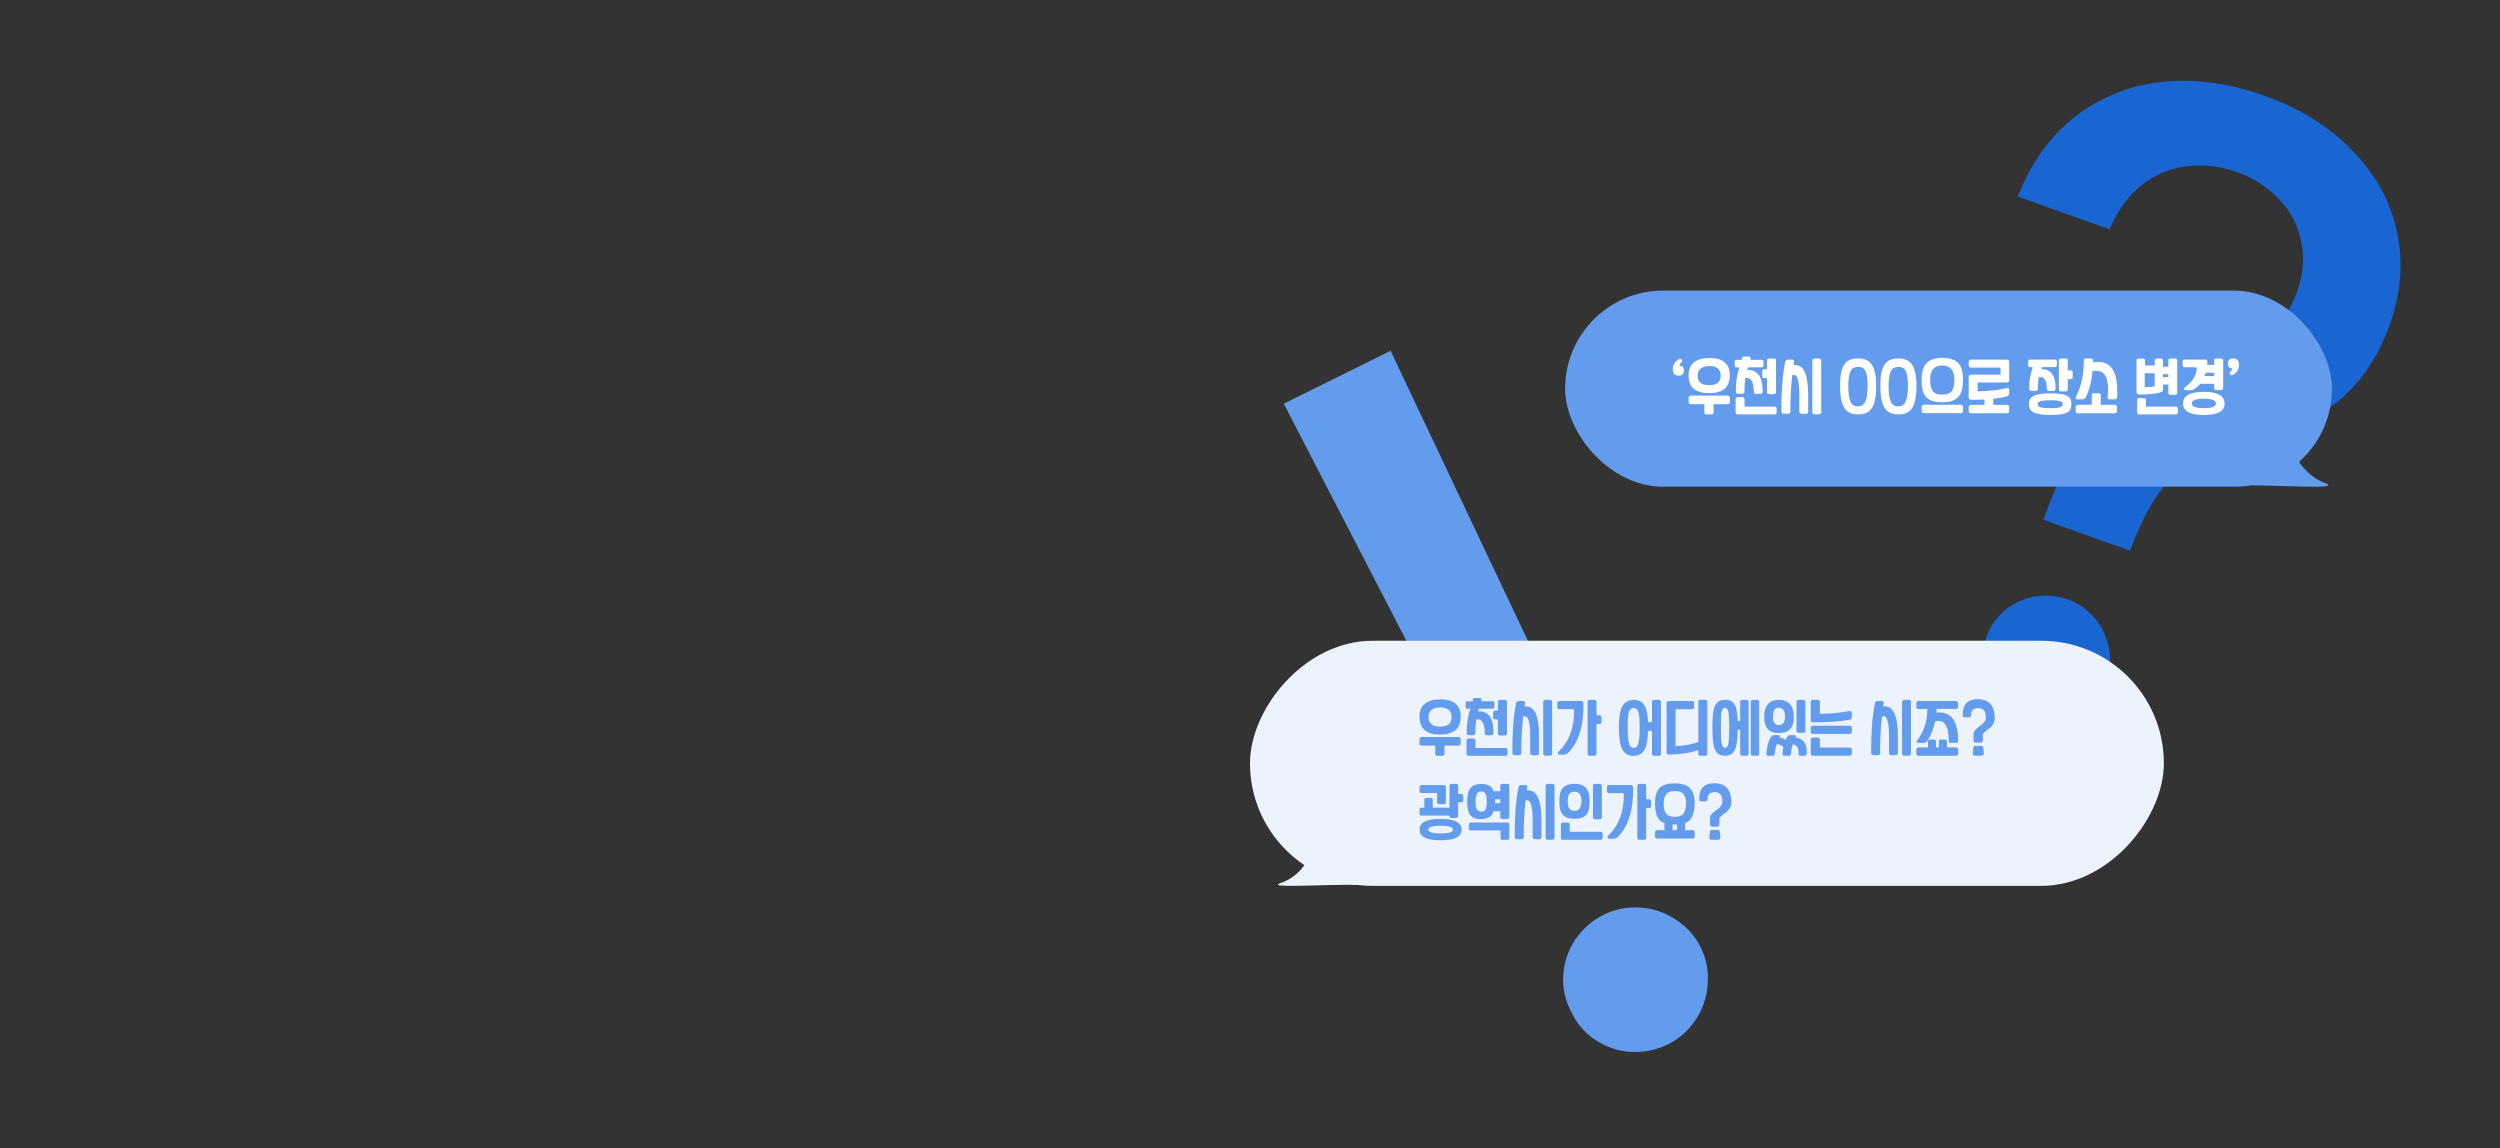 <svg width="714" height="328" viewBox="0 0 714 328" fill="none" xmlns="http://www.w3.org/2000/svg">
<rect x="0" y="0" width="714" height="328" fill="#333333" stroke="none"/>
<g clip-path="url(#clip0_2779_8263)">
<path d="M584.125 147.013C587.836 136.845 591.786 128.951 595.975 123.33C600.274 117.657 604.881 113.552 609.795 111.016C614.739 108.399 620.867 106.295 628.181 104.705C642.808 101.523 652.11 94.348 656.085 83.18C657.843 78.244 658.21 73.497 657.189 68.939C656.277 64.329 654.158 60.292 650.831 56.828C647.586 53.394 643.536 50.812 638.68 49.083C634.148 47.47 629.554 46.929 624.897 47.46C620.269 47.909 615.969 49.615 611.997 52.578C608.105 55.569 604.935 59.866 602.485 65.468L576.265 56.134C580.132 46.295 585.694 38.61 592.952 33.079C600.319 27.495 608.631 24.253 617.886 23.354C627.142 22.455 636.666 23.748 646.458 27.233C656.817 30.921 665.256 36.159 671.775 42.947C678.404 49.684 682.65 57.35 684.514 65.946C686.459 74.571 685.803 83.456 682.548 92.6C679.206 101.988 674.207 109.372 667.55 114.753C660.922 120.052 652.684 123.73 642.834 125.786C636.75 126.994 631.676 128.698 627.61 130.898C623.626 133.127 620.113 136.208 617.072 140.14C614.111 144.101 611.384 149.33 608.888 155.828L608.37 157.285L583.607 148.469L584.125 147.013ZM578.292 205.663C575.217 204.568 572.577 202.762 570.373 200.245C568.25 197.757 566.895 194.904 566.308 191.686C565.721 188.468 566.015 185.336 567.191 182.289C568.205 179.185 569.956 176.572 572.444 174.449C574.932 172.325 577.785 170.97 581.003 170.383C584.302 169.825 587.489 170.094 590.564 171.188C593.558 172.254 596.117 174.031 598.24 176.519C600.364 179.008 601.719 181.861 602.306 185.079C602.973 188.325 602.76 191.486 601.665 194.561C600.571 197.637 598.739 200.221 596.17 202.316C593.681 204.439 590.828 205.794 587.61 206.381C584.392 206.968 581.286 206.729 578.292 205.663Z" fill="#1965D2"/>
<rect x="447" y="83" width="219" height="56" rx="28" fill="#649CED"/>
<path d="M664.061 137.97C659.254 136.214 655.514 131.531 654.98 127.785L638.955 138.672C648.837 138.321 669.654 140.013 664.061 137.97Z" fill="#649CED"/>
<path d="M479.544 102.564C479.88 102.372 480.168 102.5 480.424 102.948C480.504 103.108 480.424 103.284 480.2 103.492C479.96 103.716 479.8 103.924 479.72 104.148C479.624 104.372 479.704 104.484 479.944 104.484C480.52 104.484 480.84 104.884 480.904 105.716C480.968 106.772 480.456 107.284 479.384 107.284C478.232 107.284 477.688 106.58 477.768 105.172C477.848 104.036 478.44 103.172 479.544 102.564ZM489.4 117.732C489.4 118.148 489.192 118.356 488.808 118.356H487.32C486.936 118.356 486.76 118.148 486.76 117.7V115.444H482.904C482.472 115.444 482.264 115.236 482.264 114.788V113.668C482.264 113.22 482.488 112.98 482.968 112.98H493.336C493.784 112.98 494.024 113.204 494.024 113.652V114.788C494.024 115.236 493.784 115.444 493.304 115.444H489.4V117.732ZM494.024 107.204C494.024 110.596 492.056 112.292 488.136 112.292C484.216 112.292 482.264 110.596 482.264 107.204C482.264 103.908 484.264 102.244 488.264 102.244C492.104 102.244 494.024 103.908 494.024 107.204ZM488.12 110.004C490.328 110.004 491.432 109.124 491.432 107.348C491.432 105.492 490.376 104.548 488.264 104.548C485.992 104.548 484.856 105.492 484.856 107.348C484.856 109.124 485.944 110.004 488.12 110.004ZM499.266 104.916C499.154 105.156 499.058 105.412 498.978 105.668C501.954 105.524 503.426 107.556 503.394 111.78C503.394 112.244 503.138 112.484 502.658 112.484H501.506C501.09 112.484 500.898 112.276 500.898 111.86C500.866 108.964 500.05 107.668 498.466 107.988C498.306 109.108 498.21 110.404 498.21 111.86C498.21 112.276 497.97 112.468 497.506 112.468H496.418C495.97 112.468 495.746 112.244 495.746 111.796C495.746 109.172 496.098 106.884 496.786 104.916H495.938C495.602 104.916 495.442 104.756 495.442 104.42V103.268C495.442 102.948 495.602 102.772 495.938 102.772H497.49V102.34C497.49 102.02 497.666 101.844 498.034 101.844H499.49C499.81 101.844 499.97 102.02 499.97 102.34V102.772H503.106C503.474 102.772 503.666 102.948 503.666 103.284V104.34C503.666 104.724 503.474 104.916 503.09 104.916H499.266ZM506.786 116.132C507.202 116.132 507.41 116.324 507.41 116.692V117.748C507.41 118.164 507.218 118.356 506.834 118.356H496.338C495.906 118.356 495.698 118.18 495.698 117.812V113.988C495.698 113.62 495.89 113.428 496.306 113.428H497.65C498.034 113.428 498.242 113.62 498.242 113.988V116.132H506.786ZM504.658 105.476V102.948C504.658 102.58 504.866 102.388 505.298 102.388H506.61C507.026 102.388 507.234 102.58 507.234 102.948V111.988C507.234 112.372 507.01 112.564 506.594 112.564H505.314C504.866 112.564 504.658 112.372 504.658 111.956V107.972H503.826C503.474 107.972 503.298 107.78 503.298 107.38V106.1C503.298 105.684 503.458 105.476 503.794 105.476H504.658ZM512.364 103.38C512.316 103.684 512.268 103.988 512.22 104.276C515.004 103.892 516.412 106.724 516.412 112.804V117.588C516.412 117.988 516.188 118.18 515.756 118.18H514.556C514.108 118.18 513.884 117.988 513.884 117.588V112.676C513.884 108.452 513.212 106.612 511.868 107.14C511.484 110.628 511.308 114.1 511.34 117.556C511.34 117.972 511.116 118.18 510.668 118.18H509.452C509.004 118.18 508.78 117.972 508.78 117.524C508.732 111.956 509.084 107.252 509.836 103.38C509.948 102.932 510.204 102.708 510.604 102.708H511.788C512.268 102.708 512.46 102.932 512.364 103.38ZM520.14 117.652C520.14 118.116 519.9 118.34 519.436 118.34H518.252C517.804 118.34 517.596 118.132 517.596 117.684V103.044C517.612 102.612 517.836 102.388 518.284 102.388H519.5C519.916 102.388 520.14 102.612 520.14 103.028V117.652ZM530.68 102.372C531.544 102.372 532.296 102.516 532.936 102.772C533.576 103.044 534.12 103.492 534.552 104.1C534.968 104.708 535.288 105.524 535.512 106.516C535.72 107.508 535.832 108.74 535.832 110.18C535.832 111.78 535.72 113.092 535.496 114.148C535.272 115.204 534.952 116.036 534.52 116.66C534.088 117.284 533.544 117.716 532.904 117.972C532.264 118.228 531.512 118.356 530.664 118.356C529.816 118.356 529.08 118.228 528.44 117.956C527.8 117.7 527.256 117.252 526.824 116.612C526.392 115.988 526.072 115.156 525.848 114.1C525.624 113.06 525.528 111.748 525.528 110.18C525.528 108.644 525.624 107.38 525.848 106.372C526.072 105.38 526.392 104.58 526.824 103.988C527.256 103.396 527.8 102.98 528.44 102.74C529.08 102.5 529.816 102.372 530.68 102.372ZM530.6 116.052C531.048 116.052 531.448 115.956 531.8 115.764C532.152 115.572 532.44 115.252 532.68 114.804C532.904 114.356 533.08 113.748 533.208 113.012C533.336 112.276 533.4 111.348 533.4 110.244C533.4 109.124 533.336 108.212 533.224 107.492C533.096 106.788 532.92 106.228 532.696 105.812C532.472 105.412 532.184 105.14 531.832 104.996C531.48 104.852 531.064 104.788 530.616 104.788C530.168 104.788 529.768 104.884 529.432 105.044C529.08 105.22 528.792 105.508 528.568 105.924C528.344 106.34 528.168 106.9 528.056 107.604C527.928 108.308 527.88 109.188 527.88 110.244C527.88 111.348 527.928 112.276 528.04 113.012C528.152 113.764 528.328 114.372 528.552 114.82C528.776 115.268 529.064 115.588 529.416 115.78C529.752 115.972 530.152 116.068 530.6 116.052ZM542.188 102.372C543.052 102.372 543.804 102.516 544.444 102.772C545.084 103.044 545.628 103.492 546.06 104.1C546.476 104.708 546.796 105.524 547.02 106.516C547.228 107.508 547.34 108.74 547.34 110.18C547.34 111.78 547.228 113.092 547.004 114.148C546.78 115.204 546.46 116.036 546.028 116.66C545.596 117.284 545.052 117.716 544.412 117.972C543.772 118.228 543.02 118.356 542.172 118.356C541.324 118.356 540.588 118.228 539.948 117.956C539.308 117.7 538.764 117.252 538.332 116.612C537.9 115.988 537.58 115.156 537.356 114.1C537.132 113.06 537.036 111.748 537.036 110.18C537.036 108.644 537.132 107.38 537.356 106.372C537.58 105.38 537.9 104.58 538.332 103.988C538.764 103.396 539.308 102.98 539.948 102.74C540.588 102.5 541.324 102.372 542.188 102.372ZM542.108 116.052C542.556 116.052 542.956 115.956 543.308 115.764C543.66 115.572 543.948 115.252 544.188 114.804C544.412 114.356 544.588 113.748 544.716 113.012C544.844 112.276 544.908 111.348 544.908 110.244C544.908 109.124 544.844 108.212 544.732 107.492C544.604 106.788 544.428 106.228 544.204 105.812C543.98 105.412 543.692 105.14 543.34 104.996C542.988 104.852 542.572 104.788 542.124 104.788C541.676 104.788 541.276 104.884 540.94 105.044C540.588 105.22 540.3 105.508 540.076 105.924C539.852 106.34 539.676 106.9 539.564 107.604C539.436 108.308 539.388 109.188 539.388 110.244C539.388 111.348 539.436 112.276 539.548 113.012C539.66 113.764 539.836 114.372 540.06 114.82C540.284 115.268 540.572 115.588 540.924 115.78C541.26 115.972 541.66 116.068 542.108 116.052ZM554.7 102.212C555.82 102.212 556.748 102.34 557.516 102.596C558.268 102.852 558.876 103.252 559.34 103.764C559.804 104.276 560.14 104.932 560.332 105.7C560.524 106.468 560.636 107.38 560.636 108.404C560.636 109.492 560.54 110.436 560.348 111.236C560.156 112.052 559.82 112.724 559.372 113.268C558.908 113.812 558.3 114.212 557.532 114.484C556.764 114.756 555.82 114.884 554.684 114.884C553.516 114.884 552.556 114.756 551.804 114.484C551.036 114.212 550.444 113.812 549.996 113.268C549.548 112.74 549.244 112.068 549.068 111.268C548.892 110.468 548.812 109.524 548.812 108.452C548.812 107.428 548.908 106.516 549.132 105.732C549.356 104.964 549.692 104.308 550.172 103.78C550.636 103.268 551.244 102.868 551.996 102.612C552.732 102.356 553.644 102.212 554.7 102.212ZM554.684 112.708C555.356 112.708 555.932 112.628 556.38 112.452C556.828 112.276 557.18 112.004 557.452 111.652C557.708 111.3 557.9 110.868 558.012 110.324C558.108 109.796 558.172 109.172 558.172 108.468C558.172 105.748 557.004 104.388 554.7 104.388C553.516 104.388 552.652 104.724 552.092 105.396C551.532 106.068 551.26 107.092 551.26 108.452C551.26 109.156 551.308 109.78 551.42 110.308C551.516 110.852 551.708 111.3 551.964 111.652C552.22 112.004 552.572 112.276 553.02 112.452C553.468 112.628 554.012 112.708 554.684 112.708ZM560.012 115.588C560.428 115.588 560.652 115.828 560.652 116.292V117.38C560.652 117.78 560.444 117.988 560.06 117.988H549.564C549.068 117.988 548.828 117.748 548.828 117.252V116.292C548.828 115.828 549.084 115.588 549.596 115.588H560.012ZM562.26 107.7C562.26 107.236 562.5 106.996 562.996 106.996H571.364V104.996H562.932C562.484 104.996 562.26 104.756 562.26 104.276V103.412C562.26 102.948 562.484 102.708 562.932 102.708H573.076C573.572 102.708 573.828 102.932 573.828 103.364V108.548C573.828 109.012 573.572 109.236 573.092 109.236H564.804V111.732C567.764 111.764 570.548 111.46 573.156 110.82C573.588 110.74 573.812 110.9 573.812 111.3V112.388C573.78 112.836 573.54 113.108 573.092 113.204C572.1 113.508 570.82 113.732 569.284 113.892V115.636H573.156C573.588 115.636 573.812 115.844 573.812 116.26V117.364C573.812 117.812 573.588 118.036 573.156 118.036H562.98C562.5 118.036 562.26 117.812 562.26 117.332V116.404C562.26 115.892 562.5 115.636 562.996 115.636H566.756V114.1C565.524 114.164 564.276 114.18 563.028 114.18C562.516 114.18 562.26 113.956 562.26 113.492V107.7ZM585.689 112.34C586.921 112.34 587.929 112.404 588.697 112.532C589.465 112.66 590.073 112.868 590.505 113.124C590.937 113.38 591.225 113.716 591.385 114.1C591.529 114.484 591.609 114.948 591.609 115.46C591.609 115.972 591.513 116.42 591.353 116.804C591.193 117.188 590.889 117.492 590.457 117.748C590.009 118.004 589.417 118.196 588.649 118.324C587.881 118.452 586.889 118.516 585.689 118.516C584.473 118.516 583.481 118.452 582.681 118.324C581.881 118.196 581.241 118.004 580.761 117.748C580.281 117.492 579.929 117.172 579.737 116.788C579.545 116.404 579.449 115.956 579.449 115.444C579.449 114.932 579.529 114.484 579.721 114.1C579.897 113.716 580.217 113.38 580.697 113.124C581.161 112.868 581.801 112.66 582.601 112.532C583.401 112.404 584.441 112.34 585.689 112.34ZM583.209 104.852C583.113 105.044 583.017 105.236 582.937 105.428C585.737 105.38 587.113 107.22 587.081 110.948C587.081 111.412 586.825 111.652 586.345 111.652H585.193C584.777 111.652 584.585 111.444 584.585 111.028C584.553 108.564 583.785 107.46 582.281 107.716C582.089 108.708 581.993 109.828 581.993 111.044C581.993 111.46 581.753 111.652 581.289 111.652H580.201C579.753 111.652 579.529 111.428 579.529 110.98C579.529 108.868 579.881 106.82 580.569 104.852H579.721C579.385 104.852 579.225 104.692 579.225 104.356V103.204C579.225 102.884 579.385 102.708 579.721 102.708H586.889C587.257 102.708 587.449 102.884 587.449 103.22V104.276C587.449 104.66 587.257 104.852 586.873 104.852H583.209ZM591.401 105.78C591.769 105.78 591.961 105.972 591.961 106.324V107.796C591.961 108.116 591.769 108.276 591.417 108.276H590.553V111.204C590.553 111.588 590.361 111.78 590.009 111.78H588.617C588.201 111.78 588.009 111.604 588.009 111.236V102.932C588.009 102.58 588.201 102.388 588.617 102.388H589.977C590.361 102.388 590.553 102.58 590.553 102.964V105.78H591.401ZM585.705 116.564C586.377 116.564 586.937 116.548 587.385 116.5C587.817 116.452 588.169 116.388 588.425 116.292C588.681 116.196 588.857 116.084 588.953 115.94C589.049 115.812 589.113 115.636 589.113 115.444C589.113 115.252 589.065 115.092 588.969 114.948C588.873 114.82 588.697 114.692 588.441 114.596C588.185 114.5 587.833 114.436 587.385 114.388C586.937 114.34 586.377 114.308 585.689 114.308C584.953 114.308 584.329 114.34 583.849 114.388C583.369 114.436 582.985 114.5 582.697 114.596C582.409 114.692 582.217 114.82 582.105 114.948C581.977 115.092 581.929 115.252 581.929 115.444C581.929 115.636 581.977 115.812 582.089 115.94C582.185 116.084 582.377 116.196 582.665 116.292C582.953 116.388 583.337 116.452 583.817 116.5C584.297 116.548 584.937 116.564 585.705 116.564ZM597.806 103.012C597.806 103.172 597.79 103.332 597.79 103.476C602.846 102.676 605.118 106.02 604.638 113.476C604.606 113.86 604.398 114.052 603.982 114.052H602.462C602.062 114.052 601.886 113.86 601.95 113.444C602.526 107.78 601.086 105.316 597.63 106.036C597.342 109.028 596.67 111.54 595.646 113.556C595.454 113.892 595.134 114.052 594.654 114.052H593.342C593.038 114.052 592.862 113.972 592.83 113.812C592.782 113.652 592.814 113.46 592.91 113.268C594.366 110.516 595.118 107.076 595.15 102.964C595.15 102.58 595.326 102.372 595.71 102.372H597.214C597.598 102.372 597.79 102.596 597.806 103.012ZM597.406 112.964C597.406 112.532 597.598 112.308 597.998 112.308H599.374C599.758 112.308 599.966 112.532 599.966 112.964V115.62H603.998C604.398 115.62 604.606 115.828 604.606 116.244V117.412C604.606 117.812 604.414 118.02 604.03 118.02H593.422C593.006 118.02 592.814 117.812 592.814 117.364V116.244C592.814 115.828 593.006 115.62 593.422 115.62H597.406V112.964ZM619.279 109.844H617.743V111.54C617.743 111.796 617.183 112.052 616.095 112.292C614.991 112.548 613.263 112.66 610.911 112.66C610.431 112.66 610.191 112.436 610.191 111.956V103.012C610.191 102.596 610.399 102.388 610.831 102.388H611.983C612.399 102.388 612.623 102.58 612.623 102.948V104.388H615.391V102.964C615.391 102.58 615.631 102.388 616.143 102.388H617.007C617.487 102.404 617.743 102.596 617.743 102.964V104.74H619.279V102.932C619.279 102.58 619.487 102.388 619.903 102.388H621.167C621.583 102.388 621.807 102.58 621.807 102.932V112.18C621.807 112.564 621.583 112.756 621.151 112.756H619.919C619.487 112.756 619.279 112.564 619.279 112.148V109.844ZM621.391 116.132C621.775 116.132 621.983 116.324 621.983 116.692V117.748C621.983 118.164 621.791 118.356 621.423 118.356H610.991C610.575 118.356 610.383 118.18 610.383 117.812V114.228C610.383 113.86 610.575 113.668 610.959 113.668H612.303C612.687 113.668 612.895 113.86 612.895 114.228V116.132H621.391ZM612.543 110.58C613.631 110.58 614.575 110.484 615.391 110.292V106.612H612.543V110.58ZM617.743 107.716H619.279V106.868H617.743V107.716ZM630.458 103.428C630.426 103.7 630.394 103.956 630.362 104.212H632.362V102.964C632.362 102.58 632.554 102.388 632.97 102.388H634.298C634.714 102.388 634.938 102.564 634.938 102.916V110.804C634.938 111.22 634.714 111.412 634.282 111.412H633.018C632.57 111.412 632.362 111.204 632.362 110.788V109.62H628.394C627.994 110.132 627.562 110.532 627.082 110.852C626.57 111.252 626.058 111.444 625.53 111.444H624.346C624.01 111.46 623.818 111.364 623.754 111.14C623.69 110.932 623.77 110.756 624.01 110.612C626.154 109.044 627.29 107.268 627.418 105.3C627.418 105.028 627.29 104.884 627.034 104.884H623.914C623.53 104.884 623.354 104.708 623.354 104.324V103.268C623.354 102.9 623.53 102.708 623.914 102.708H629.914C630.298 102.708 630.49 102.948 630.458 103.428ZM629.466 111.908C633.37 111.908 635.338 113.044 635.338 115.284C635.338 117.444 633.37 118.516 629.466 118.516C625.466 118.516 623.482 117.444 623.482 115.268C623.482 113.028 625.466 111.908 629.466 111.908ZM629.498 116.564C631.738 116.564 632.858 116.132 632.858 115.268C632.858 114.34 631.722 113.876 629.466 113.876C627.13 113.876 625.962 114.34 625.962 115.268C625.962 116.132 627.13 116.564 629.498 116.564ZM629.946 106.452C629.85 106.788 629.722 107.108 629.546 107.396H632.362V106.452H629.946ZM637.671 107.092C637.319 107.284 637.031 107.156 636.791 106.708C636.695 106.564 636.775 106.388 637.015 106.164C637.239 105.956 637.399 105.732 637.495 105.508C637.575 105.284 637.495 105.172 637.271 105.172C636.695 105.188 636.375 104.772 636.311 103.94C636.247 102.9 636.743 102.372 637.831 102.372C638.983 102.372 639.511 103.076 639.447 104.484C639.351 105.636 638.759 106.5 637.671 107.092Z" fill="white"/>
<path d="M461.274 235.615L435.464 248.394L366.642 115.287L397.145 100.185L461.274 235.615ZM476.38 298.254C473.078 299.889 469.541 300.613 465.768 300.425C462.083 300.193 458.705 299.052 455.634 297.002C452.563 294.952 450.253 292.254 448.705 288.908C446.983 285.649 446.238 282.177 446.469 278.491C446.7 274.806 447.841 271.428 449.892 268.357C452.029 265.242 454.749 262.868 458.051 261.233C461.267 259.641 464.717 258.961 468.402 259.192C472.088 259.423 475.466 260.564 478.537 262.615C481.695 264.622 484.092 267.277 485.727 270.579C487.362 273.882 488.02 277.397 487.702 281.125C487.47 284.811 486.329 288.189 484.279 291.26C482.229 294.331 479.596 296.663 476.38 298.254Z" fill="#649CED"/>
<rect width="261" height="70" rx="35" transform="matrix(-1 0 0 1 618 183)" fill="#EDF3FD"/>
<path d="M365.833 252.162C370.098 250.731 373.416 246.916 373.89 243.863L388.109 252.735C379.341 252.448 360.87 253.827 365.833 252.162Z" fill="#EDF3FD"/>
<path d="M412.548 215.232C412.548 215.648 412.34 215.856 411.956 215.856H410.468C410.084 215.856 409.908 215.648 409.908 215.2V212.944H406.052C405.62 212.944 405.412 212.736 405.412 212.288V211.168C405.412 210.72 405.636 210.48 406.116 210.48H416.484C416.932 210.48 417.172 210.704 417.172 211.152V212.288C417.172 212.736 416.932 212.944 416.452 212.944H412.548V215.232ZM417.172 204.704C417.172 208.096 415.204 209.792 411.284 209.792C407.364 209.792 405.412 208.096 405.412 204.704C405.412 201.408 407.412 199.744 411.412 199.744C415.252 199.744 417.172 201.408 417.172 204.704ZM411.268 207.504C413.476 207.504 414.58 206.624 414.58 204.848C414.58 202.992 413.524 202.048 411.412 202.048C409.14 202.048 408.004 202.992 408.004 204.848C408.004 206.624 409.092 207.504 411.268 207.504ZM422.414 202.416C422.302 202.656 422.206 202.912 422.126 203.168C425.102 203.024 426.574 205.056 426.542 209.28C426.542 209.744 426.286 209.984 425.806 209.984H424.654C424.238 209.984 424.046 209.776 424.046 209.36C424.014 206.464 423.198 205.168 421.614 205.488C421.454 206.608 421.358 207.904 421.358 209.36C421.358 209.776 421.118 209.968 420.654 209.968H419.566C419.118 209.968 418.894 209.744 418.894 209.296C418.894 206.672 419.246 204.384 419.934 202.416H419.086C418.75 202.416 418.59 202.256 418.59 201.92V200.768C418.59 200.448 418.75 200.272 419.086 200.272H420.638V199.84C420.638 199.52 420.814 199.344 421.182 199.344H422.638C422.958 199.344 423.118 199.52 423.118 199.84V200.272H426.254C426.622 200.272 426.814 200.448 426.814 200.784V201.84C426.814 202.224 426.622 202.416 426.238 202.416H422.414ZM429.934 213.632C430.35 213.632 430.558 213.824 430.558 214.192V215.248C430.558 215.664 430.366 215.856 429.982 215.856H419.486C419.054 215.856 418.846 215.68 418.846 215.312V211.488C418.846 211.12 419.038 210.928 419.454 210.928H420.798C421.182 210.928 421.39 211.12 421.39 211.488V213.632H429.934ZM427.806 202.976V200.448C427.806 200.08 428.014 199.888 428.446 199.888H429.758C430.174 199.888 430.382 200.08 430.382 200.448V209.488C430.382 209.872 430.158 210.064 429.742 210.064H428.462C428.014 210.064 427.806 209.872 427.806 209.456V205.472H426.974C426.622 205.472 426.446 205.28 426.446 204.88V203.6C426.446 203.184 426.606 202.976 426.942 202.976H427.806ZM435.512 200.88C435.464 201.184 435.416 201.488 435.368 201.776C438.152 201.392 439.56 204.224 439.56 210.304V215.088C439.56 215.488 439.336 215.68 438.904 215.68H437.704C437.256 215.68 437.032 215.488 437.032 215.088V210.176C437.032 205.952 436.36 204.112 435.016 204.64C434.632 208.128 434.456 211.6 434.488 215.056C434.488 215.472 434.264 215.68 433.816 215.68H432.6C432.152 215.68 431.928 215.472 431.928 215.024C431.88 209.456 432.232 204.752 432.984 200.88C433.096 200.432 433.352 200.208 433.752 200.208H434.936C435.416 200.208 435.608 200.432 435.512 200.88ZM443.288 215.152C443.288 215.616 443.048 215.84 442.584 215.84H441.4C440.952 215.84 440.744 215.632 440.744 215.184V200.544C440.76 200.112 440.984 199.888 441.432 199.888H442.648C443.064 199.888 443.288 200.112 443.288 200.528V215.152ZM456.731 204.272C457.179 204.272 457.403 204.48 457.403 204.88V206.096C457.403 206.544 457.179 206.768 456.763 206.768H455.963V215.136C455.963 215.616 455.739 215.856 455.323 215.856H454.091C453.643 215.856 453.419 215.632 453.419 215.168V200.448C453.419 200.08 453.611 199.888 454.011 199.888H455.339C455.755 199.888 455.963 200.08 455.963 200.464V204.272H456.731ZM449.563 202.88C449.563 202.64 449.435 202.512 449.179 202.512H445.307C444.923 202.512 444.747 202.304 444.747 201.872V200.896C444.747 200.448 444.939 200.208 445.355 200.208H451.547C452.011 200.208 452.251 200.496 452.251 201.056C452.283 207.568 450.779 212.256 447.739 215.136C447.467 215.408 447.035 215.536 446.459 215.536H445.547C445.195 215.536 444.987 215.44 444.923 215.232C444.859 215.024 444.987 214.768 445.307 214.48C448.203 211.632 449.627 207.76 449.563 202.88ZM466.565 199.888C467.301 199.888 467.941 200.032 468.453 200.288C468.965 200.56 469.365 200.96 469.685 201.488C470.005 202.016 470.229 202.672 470.389 203.456C470.533 204.256 470.629 205.168 470.661 206.224H471.813V200.464C471.813 200.08 472.021 199.888 472.469 199.888H473.733C474.149 199.888 474.373 200.08 474.373 200.464V215.296C474.373 215.68 474.165 215.856 473.781 215.856H472.485C472.037 215.856 471.813 215.664 471.813 215.264V208.752H470.677C470.645 209.936 470.549 210.976 470.405 211.872C470.245 212.768 470.021 213.504 469.701 214.096C469.381 214.688 468.965 215.136 468.453 215.424C467.941 215.712 467.301 215.856 466.565 215.856C465.733 215.856 465.045 215.696 464.501 215.344C463.957 214.992 463.525 214.48 463.205 213.792C462.885 213.104 462.677 212.24 462.549 211.216C462.421 210.192 462.357 208.992 462.357 207.616C462.357 206.336 462.421 205.216 462.565 204.256C462.709 203.296 462.949 202.48 463.269 201.84C463.589 201.2 464.021 200.704 464.565 200.384C465.109 200.064 465.765 199.888 466.565 199.888ZM468.293 207.616C468.293 206.72 468.261 205.92 468.229 205.232C468.181 204.56 468.101 203.984 467.973 203.536C467.845 203.088 467.669 202.736 467.445 202.512C467.221 202.288 466.933 202.176 466.581 202.176C466.213 202.176 465.925 202.288 465.701 202.512C465.477 202.736 465.301 203.088 465.173 203.536C465.045 203.984 464.965 204.56 464.933 205.232C464.885 205.92 464.869 206.72 464.869 207.616C464.869 209.616 464.981 211.12 465.221 212.112C465.445 213.104 465.909 213.6 466.581 213.6C466.917 213.6 467.205 213.488 467.429 213.232C467.653 212.976 467.829 212.608 467.957 212.096C468.085 211.6 468.165 210.976 468.213 210.224C468.261 209.488 468.293 208.608 468.293 207.616ZM487.61 215.312C487.61 215.664 487.402 215.84 487.002 215.84H485.562C485.21 215.84 485.034 215.68 485.034 215.344V214.24C482.378 215.088 479.562 215.504 476.586 215.504C476.17 215.504 475.978 215.328 475.978 214.944V200.832C475.978 200.416 476.186 200.208 476.618 200.208H483.274C483.658 200.208 483.85 200.4 483.85 200.768V201.904C483.85 202.336 483.642 202.544 483.226 202.544H478.538V213.12C481.034 212.976 483.21 212.576 485.05 211.92V200.448C485.05 200.064 485.226 199.872 485.594 199.872H487.066C487.418 199.872 487.61 200.064 487.61 200.416V215.312ZM492.74 199.872C493.38 199.872 493.908 199.984 494.356 200.192C494.788 200.416 495.14 200.752 495.428 201.232C495.7 201.712 495.908 202.32 496.036 203.088C496.164 203.856 496.26 204.8 496.292 205.904H496.996V200.464C496.996 200.08 497.204 199.888 497.652 199.888H498.756C499.172 199.888 499.396 200.08 499.396 200.464V215.28C499.396 215.664 499.188 215.84 498.804 215.84H497.668C497.22 215.84 496.996 215.648 496.996 215.248V208.432H496.324C496.292 209.68 496.212 210.752 496.1 211.68C495.988 212.608 495.812 213.376 495.556 213.984C495.3 214.592 494.932 215.056 494.484 215.36C494.036 215.68 493.444 215.824 492.74 215.824C491.956 215.824 491.332 215.68 490.852 215.376C490.372 215.088 489.988 214.608 489.732 213.952C489.46 213.296 489.284 212.432 489.188 211.376C489.092 210.32 489.06 209.04 489.06 207.536C489.06 206.128 489.108 204.944 489.22 203.968C489.316 203.008 489.508 202.208 489.78 201.6C490.052 200.992 490.436 200.56 490.916 200.288C491.396 200.016 492.004 199.872 492.74 199.872ZM500.02 200.464C500.02 200.08 500.228 199.888 500.676 199.888H501.78C502.196 199.888 502.42 200.08 502.42 200.464V215.28C502.42 215.664 502.212 215.84 501.828 215.84H500.692C500.244 215.84 500.02 215.648 500.02 215.248V200.464ZM493.86 207.2C493.86 206.304 493.828 205.52 493.796 204.88C493.764 204.24 493.7 203.728 493.62 203.312C493.524 202.912 493.412 202.624 493.252 202.432C493.092 202.24 492.9 202.144 492.676 202.144C492.42 202.144 492.228 202.24 492.068 202.4C491.908 202.576 491.796 202.864 491.716 203.28C491.62 203.696 491.572 204.256 491.54 204.944C491.508 205.648 491.492 206.512 491.492 207.536C491.492 208.688 491.492 209.632 491.524 210.4C491.556 211.168 491.604 211.792 491.7 212.256C491.78 212.736 491.892 213.072 492.052 213.264C492.212 213.472 492.42 213.568 492.676 213.568C492.932 213.568 493.124 213.472 493.284 213.28C493.444 213.088 493.556 212.768 493.652 212.304C493.732 211.84 493.78 211.216 493.812 210.448C493.844 209.68 493.86 208.704 493.86 207.536V207.2ZM508.041 209.36C505.241 209.36 503.849 207.872 503.849 204.88C503.849 201.552 505.241 199.888 508.041 199.888C510.889 199.888 512.329 201.552 512.329 204.88C512.329 207.872 510.889 209.36 508.041 209.36ZM513.641 215.2C513.785 213.632 513.241 212.768 511.993 212.592C511.753 213.392 511.593 214.272 511.513 215.264C511.481 215.664 511.273 215.856 510.889 215.856H509.705C509.289 215.856 509.097 215.664 509.113 215.264C509.129 214.592 509.193 213.984 509.305 213.408C508.873 212.8 508.233 212.528 507.385 212.592C507.129 213.392 506.969 214.272 506.873 215.264C506.873 215.664 506.665 215.856 506.281 215.856H505.065C504.649 215.856 504.457 215.664 504.473 215.264C504.569 213.392 505.001 211.808 505.769 210.496C506.025 210.144 506.329 209.952 506.713 209.952H507.769C508.361 209.952 508.505 210.192 508.217 210.64C508.905 210.688 509.465 210.944 509.897 211.392C510.025 211.072 510.185 210.784 510.377 210.496C510.633 210.144 510.937 209.952 511.321 209.952H512.377C512.969 209.952 513.113 210.192 512.825 210.64C515.129 210.928 516.185 212.48 515.993 215.264C515.945 215.664 515.737 215.856 515.369 215.856H514.233C513.785 215.856 513.577 215.648 513.641 215.2ZM515.609 208.688C515.609 209.104 515.401 209.296 514.985 209.296H513.849C513.337 209.296 513.081 209.104 513.081 208.72V200.448C513.081 200.08 513.305 199.888 513.769 199.888H514.953C515.385 199.888 515.609 200.08 515.609 200.464V208.688ZM508.041 202.128C506.905 202.112 506.345 203.008 506.345 204.832C506.345 206.336 506.905 207.072 508.041 207.072C509.177 207.072 509.769 206.336 509.801 204.832C509.801 203.008 509.209 202.112 508.041 202.128ZM528.197 207.264C528.661 207.264 528.901 207.488 528.901 207.936V208.944C528.901 209.392 528.677 209.616 528.229 209.616H517.797C517.365 209.616 517.157 209.424 517.157 209.008V207.92C517.157 207.488 517.365 207.264 517.781 207.264H528.197ZM528.229 213.488C528.677 213.488 528.901 213.712 528.901 214.144V215.184C528.901 215.632 528.677 215.84 528.229 215.84H517.829C517.381 215.84 517.157 215.632 517.157 215.216V211.328C517.157 210.864 517.397 210.624 517.909 210.624H518.997C519.509 210.624 519.765 210.864 519.765 211.328V213.488H528.229ZM528.197 205.584C525.445 206.048 521.957 206.288 517.733 206.304C517.349 206.304 517.157 206.128 517.157 205.744V200.56C517.157 200.096 517.381 199.856 517.861 199.856H519.045C519.525 199.856 519.765 200.08 519.765 200.496V203.904C522.661 203.872 525.445 203.6 528.101 203.088C528.629 203.008 528.901 203.2 528.901 203.648V204.736C528.885 205.216 528.645 205.504 528.197 205.584ZM537.992 200.88C537.944 201.184 537.896 201.488 537.848 201.776C540.632 201.392 542.04 204.224 542.04 210.304V215.088C542.04 215.488 541.816 215.68 541.384 215.68H540.184C539.736 215.68 539.512 215.488 539.512 215.088V210.176C539.512 205.952 538.84 204.112 537.496 204.64C537.112 208.128 536.936 211.6 536.968 215.056C536.968 215.472 536.744 215.68 536.296 215.68H535.08C534.632 215.68 534.408 215.472 534.408 215.024C534.36 209.456 534.712 204.752 535.464 200.88C535.576 200.432 535.832 200.208 536.232 200.208H537.416C537.896 200.208 538.088 200.432 537.992 200.88ZM545.768 215.152C545.768 215.616 545.528 215.84 545.064 215.84H543.88C543.432 215.84 543.224 215.632 543.224 215.184V200.544C543.24 200.112 543.464 199.888 543.912 199.888H545.128C545.544 199.888 545.768 200.112 545.768 200.528V215.152ZM553.114 202.48C553.082 202.848 553.066 203.2 553.034 203.536C557.162 203.072 559.242 205.76 559.242 211.584C559.242 211.968 559.05 212.16 558.698 212.16H557.146C556.746 212.16 556.554 211.968 556.554 211.584C556.554 207.216 555.258 205.36 552.666 206.032C552.202 208.24 551.45 210.128 550.394 211.664C550.138 212 549.802 212.16 549.354 212.16H547.77C547.546 212.16 547.418 212.08 547.386 211.92C547.354 211.76 547.45 211.552 547.642 211.312C549.514 208.848 550.442 205.904 550.442 202.48H547.882C547.498 202.48 547.306 202.288 547.306 201.872V200.848C547.306 200.432 547.498 200.208 547.882 200.208H558.554C559.002 200.208 559.226 200.432 559.242 200.848V201.824C559.242 202.272 559.002 202.48 558.554 202.48H553.114ZM550.634 213.456V211.872C550.602 211.44 550.81 211.216 551.226 211.216H552.362C552.746 211.216 552.938 211.44 552.938 211.872V213.456H553.722V211.872C553.706 211.44 553.914 211.216 554.346 211.216H555.482C555.866 211.216 556.058 211.44 556.058 211.872V213.456H558.602C559.018 213.456 559.242 213.68 559.242 214.096V215.264C559.242 215.648 559.018 215.856 558.602 215.856H548.01C547.53 215.856 547.306 215.616 547.306 215.12V214.16C547.306 213.696 547.546 213.456 548.042 213.456H550.634ZM564.143 215.84C563.647 215.84 563.407 215.616 563.423 215.152L563.583 213.6C563.615 213.216 563.807 213.024 564.191 213.024H565.823C566.207 213.024 566.431 213.264 566.463 213.728L566.591 215.152C566.591 215.648 566.303 215.872 565.743 215.84H564.143ZM569.711 205.056C569.711 206.304 569.135 207.344 567.999 208.144C566.863 208.96 566.303 209.504 566.303 209.792V211.344C566.303 211.84 566.079 212.096 565.631 212.096H564.271C563.855 212.096 563.647 211.888 563.631 211.472V209.504C563.631 208.912 564.207 208.208 565.391 207.408C566.575 206.608 567.167 205.824 567.167 205.056C567.167 203.168 566.447 202.224 565.039 202.224C563.631 202.224 562.927 202.88 562.927 204.192C562.927 204.64 562.719 204.864 562.319 204.864H561.087C560.703 204.864 560.527 204.656 560.527 204.224C560.511 201.216 561.967 199.696 564.879 199.696C568.031 199.696 569.647 201.472 569.711 205.056ZM411.444 233.872C415.444 233.872 417.444 234.912 417.444 236.96C417.444 238.976 415.444 239.984 411.444 239.984C407.428 239.984 405.428 238.976 405.428 236.944C405.428 234.896 407.428 233.872 411.444 233.872ZM411.46 238.032C413.796 238.032 414.964 237.68 414.964 236.944C414.964 236.208 413.78 235.84 411.444 235.84C409.092 235.84 407.924 236.208 407.924 236.944C407.924 237.68 409.092 238.032 411.46 238.032ZM408.708 227.888C409.028 227.888 409.188 228.064 409.188 228.4V230.672H413.972V224.464C413.972 224.08 414.196 223.888 414.66 223.888H415.716C416.212 223.888 416.468 224.08 416.468 224.432V226.768H417.444C417.748 226.768 417.908 226.928 417.908 227.248V228.64C417.908 228.992 417.716 229.152 417.364 229.152H416.452V232.976C416.452 233.408 416.212 233.616 415.764 233.616H414.628C414.18 233.616 413.972 233.392 413.972 232.928H405.956C405.588 232.928 405.412 232.736 405.412 232.352V231.296C405.412 230.88 405.62 230.672 406.036 230.672H406.788V228.432C406.788 228.08 406.98 227.888 407.38 227.888H408.708ZM406.036 226.48C405.62 226.48 405.412 226.304 405.412 225.92V224.896C405.412 224.448 405.62 224.208 406.052 224.208H412.244C412.708 224.208 412.948 224.416 412.948 224.8V229.088C412.948 229.504 412.724 229.696 412.276 229.696H411.124C410.692 229.696 410.468 229.52 410.436 229.136V226.48H406.036ZM428.483 231.696H426.547C426.451 232.08 426.307 232.4 426.083 232.688C425.859 232.976 425.603 233.2 425.283 233.392C424.963 233.584 424.595 233.712 424.195 233.808C423.795 233.904 423.363 233.936 422.915 233.936C422.163 233.936 421.539 233.84 421.043 233.632C420.547 233.44 420.147 233.136 419.859 232.736C419.555 232.336 419.347 231.84 419.219 231.232C419.091 230.64 419.027 229.936 419.027 229.136C419.027 228.272 419.091 227.504 419.219 226.848C419.347 226.192 419.555 225.648 419.875 225.2C420.179 224.768 420.595 224.448 421.107 224.224C421.619 224 422.275 223.888 423.075 223.888C423.491 223.888 423.907 223.936 424.291 224C424.675 224.08 425.011 224.208 425.315 224.368C425.619 224.528 425.875 224.752 426.083 225.008C426.291 225.28 426.435 225.6 426.531 225.968H428.483V224.432C428.483 224.064 428.691 223.872 429.107 223.872H430.451C430.851 223.872 431.059 224.064 431.059 224.432V233.328C431.059 233.712 430.835 233.904 430.403 233.904H429.123C428.691 233.904 428.483 233.712 428.483 233.296V231.696ZM420.131 237.168C419.715 237.168 419.523 236.992 419.523 236.624V235.52C419.523 235.12 419.715 234.912 420.099 234.912H430.451C430.851 234.912 431.059 235.104 431.059 235.472V239.296C431.059 239.68 430.867 239.856 430.483 239.856H429.123C428.739 239.856 428.547 239.68 428.547 239.296V237.168H420.131ZM424.627 229.136C424.627 228.112 424.515 227.344 424.291 226.816C424.067 226.304 423.667 226.032 423.075 226.032C422.435 226.032 422.003 226.304 421.779 226.816C421.555 227.344 421.427 228.112 421.427 229.136C421.427 230.032 421.539 230.688 421.779 231.12C422.003 231.568 422.435 231.776 423.075 231.776C423.667 231.776 424.067 231.568 424.291 231.12C424.499 230.672 424.611 230.016 424.627 229.136ZM427.027 229.136C427.027 229.232 427.011 229.312 427.011 229.392H428.483V228.272H427.011C427.011 228.384 427.027 228.48 427.027 228.576V229.136ZM436.2 224.88C436.152 225.184 436.104 225.488 436.056 225.776C438.84 225.392 440.248 228.224 440.248 234.304V239.088C440.248 239.488 440.024 239.68 439.592 239.68H438.392C437.944 239.68 437.72 239.488 437.72 239.088V234.176C437.72 229.952 437.048 228.112 435.704 228.64C435.32 232.128 435.144 235.6 435.176 239.056C435.176 239.472 434.952 239.68 434.504 239.68H433.288C432.84 239.68 432.616 239.472 432.616 239.024C432.568 233.456 432.92 228.752 433.672 224.88C433.784 224.432 434.04 224.208 434.44 224.208H435.624C436.104 224.208 436.296 224.432 436.2 224.88ZM443.976 239.152C443.976 239.616 443.736 239.84 443.272 239.84H442.088C441.64 239.84 441.432 239.632 441.432 239.184V224.544C441.448 224.112 441.672 223.888 442.12 223.888H443.336C443.752 223.888 443.976 224.112 443.976 224.528V239.152ZM457.098 237.568C457.498 237.568 457.706 237.776 457.706 238.176V239.248C457.706 239.664 457.482 239.856 457.066 239.856H446.378C445.994 239.856 445.802 239.68 445.802 239.296V235.52C445.802 235.344 445.85 235.2 445.962 235.088C446.074 234.976 446.234 234.912 446.426 234.912H447.738C448.122 234.912 448.314 235.12 448.314 235.504V237.568H457.098ZM457.482 233.376C457.482 233.792 457.258 233.984 456.826 233.984H455.61C455.162 233.984 454.954 233.792 454.954 233.408V224.464C454.954 224.08 455.162 223.888 455.594 223.888H456.842C457.258 223.888 457.482 224.08 457.482 224.448V233.376ZM449.674 233.84C448.842 233.84 448.154 233.744 447.61 233.536C447.066 233.328 446.618 233.008 446.282 232.592C445.946 232.176 445.706 231.664 445.562 231.04C445.418 230.416 445.354 229.68 445.354 228.848C445.354 228.016 445.418 227.296 445.562 226.672C445.69 226.064 445.93 225.536 446.266 225.12C446.602 224.704 447.05 224.4 447.626 224.192C448.202 223.984 448.922 223.872 449.802 223.872C450.57 223.872 451.21 223.984 451.754 224.192C452.282 224.4 452.714 224.704 453.05 225.12C453.386 225.536 453.626 226.064 453.786 226.672C453.93 227.296 454.01 228.016 454.01 228.848C454.01 229.68 453.93 230.416 453.802 231.04C453.674 231.664 453.434 232.176 453.114 232.592C452.778 233.008 452.33 233.328 451.77 233.536C451.21 233.744 450.506 233.84 449.674 233.84ZM449.658 226.128C448.954 226.128 448.458 226.352 448.17 226.8C447.882 227.248 447.738 227.952 447.738 228.88C447.738 229.792 447.882 230.464 448.17 230.912C448.458 231.36 448.97 231.568 449.674 231.568C450.986 231.568 451.642 230.672 451.642 228.88C451.642 227.952 451.482 227.248 451.194 226.8C450.89 226.352 450.378 226.128 449.658 226.128ZM470.926 228.272C471.374 228.272 471.598 228.48 471.598 228.88V230.096C471.598 230.544 471.374 230.768 470.958 230.768H470.158V239.136C470.158 239.616 469.934 239.856 469.518 239.856H468.286C467.838 239.856 467.614 239.632 467.614 239.168V224.448C467.614 224.08 467.806 223.888 468.206 223.888H469.534C469.95 223.888 470.158 224.08 470.158 224.464V228.272H470.926ZM463.758 226.88C463.758 226.64 463.63 226.512 463.374 226.512H459.502C459.118 226.512 458.942 226.304 458.942 225.872V224.896C458.942 224.448 459.134 224.208 459.55 224.208H465.742C466.206 224.208 466.446 224.496 466.446 225.056C466.478 231.568 464.974 236.256 461.934 239.136C461.662 239.408 461.23 239.536 460.654 239.536H459.742C459.39 239.536 459.182 239.44 459.118 239.232C459.054 239.024 459.182 238.768 459.502 238.48C462.398 235.632 463.822 231.76 463.758 226.88ZM475.375 237.088V235.024C474.863 234.928 474.447 234.704 474.111 234.368C473.759 234.048 473.487 233.632 473.279 233.136C473.055 232.656 472.911 232.096 472.815 231.456C472.719 230.832 472.671 230.16 472.671 229.456C472.671 228.496 472.751 227.664 472.943 226.944C473.119 226.24 473.423 225.648 473.855 225.168C474.287 224.688 474.863 224.336 475.599 224.096C476.335 223.856 477.247 223.728 478.335 223.728C479.375 223.728 480.255 223.856 480.975 224.096C481.695 224.336 482.287 224.688 482.735 225.168C483.183 225.648 483.503 226.24 483.695 226.944C483.887 227.664 483.999 228.496 483.999 229.456C483.999 230.176 483.935 230.848 483.839 231.456C483.743 232.064 483.583 232.608 483.359 233.088C483.135 233.568 482.863 233.984 482.511 234.304C482.159 234.64 481.743 234.88 481.263 235.04V237.088H483.343C483.775 237.088 483.999 237.312 483.999 237.744V238.896C483.999 239.296 483.791 239.488 483.375 239.488H473.391C472.911 239.488 472.671 239.28 472.671 238.848V237.808C472.671 237.328 472.911 237.088 473.423 237.088H475.375ZM478.335 233.296C479.487 233.296 480.319 232.976 480.799 232.336C481.279 231.696 481.535 230.736 481.535 229.456C481.535 228.272 481.295 227.392 480.815 226.8C480.335 226.224 479.503 225.92 478.351 225.92C477.199 225.92 476.367 226.224 475.887 226.816C475.391 227.408 475.151 228.288 475.151 229.456C475.151 230.096 475.199 230.656 475.311 231.136C475.407 231.616 475.583 232.016 475.839 232.336C476.079 232.656 476.399 232.896 476.815 233.056C477.215 233.216 477.727 233.296 478.335 233.296ZM478.335 235.472C478.207 235.472 478.095 235.472 477.999 235.472C477.887 235.472 477.775 235.456 477.679 235.44V237.088H478.943V235.44C478.847 235.456 478.735 235.472 478.639 235.472C478.543 235.472 478.431 235.472 478.335 235.472ZM488.899 239.84C488.403 239.84 488.163 239.616 488.179 239.152L488.339 237.6C488.371 237.216 488.563 237.024 488.947 237.024H490.579C490.963 237.024 491.187 237.264 491.219 237.728L491.347 239.152C491.347 239.648 491.059 239.872 490.499 239.84H488.899ZM494.467 229.056C494.467 230.304 493.891 231.344 492.755 232.144C491.619 232.96 491.059 233.504 491.059 233.792V235.344C491.059 235.84 490.835 236.096 490.387 236.096H489.027C488.611 236.096 488.403 235.888 488.387 235.472V233.504C488.387 232.912 488.963 232.208 490.147 231.408C491.331 230.608 491.923 229.824 491.923 229.056C491.923 227.168 491.203 226.224 489.795 226.224C488.387 226.224 487.683 226.88 487.683 228.192C487.683 228.64 487.475 228.864 487.075 228.864H485.843C485.459 228.864 485.283 228.656 485.283 228.224C485.267 225.216 486.723 223.696 489.635 223.696C492.787 223.696 494.403 225.472 494.467 229.056Z" fill="#649CED"/>
</g>
<defs>
<clipPath id="clip0_2779_8263">
<rect width="714" height="328" fill="white"/>
</clipPath>
</defs>
</svg>
